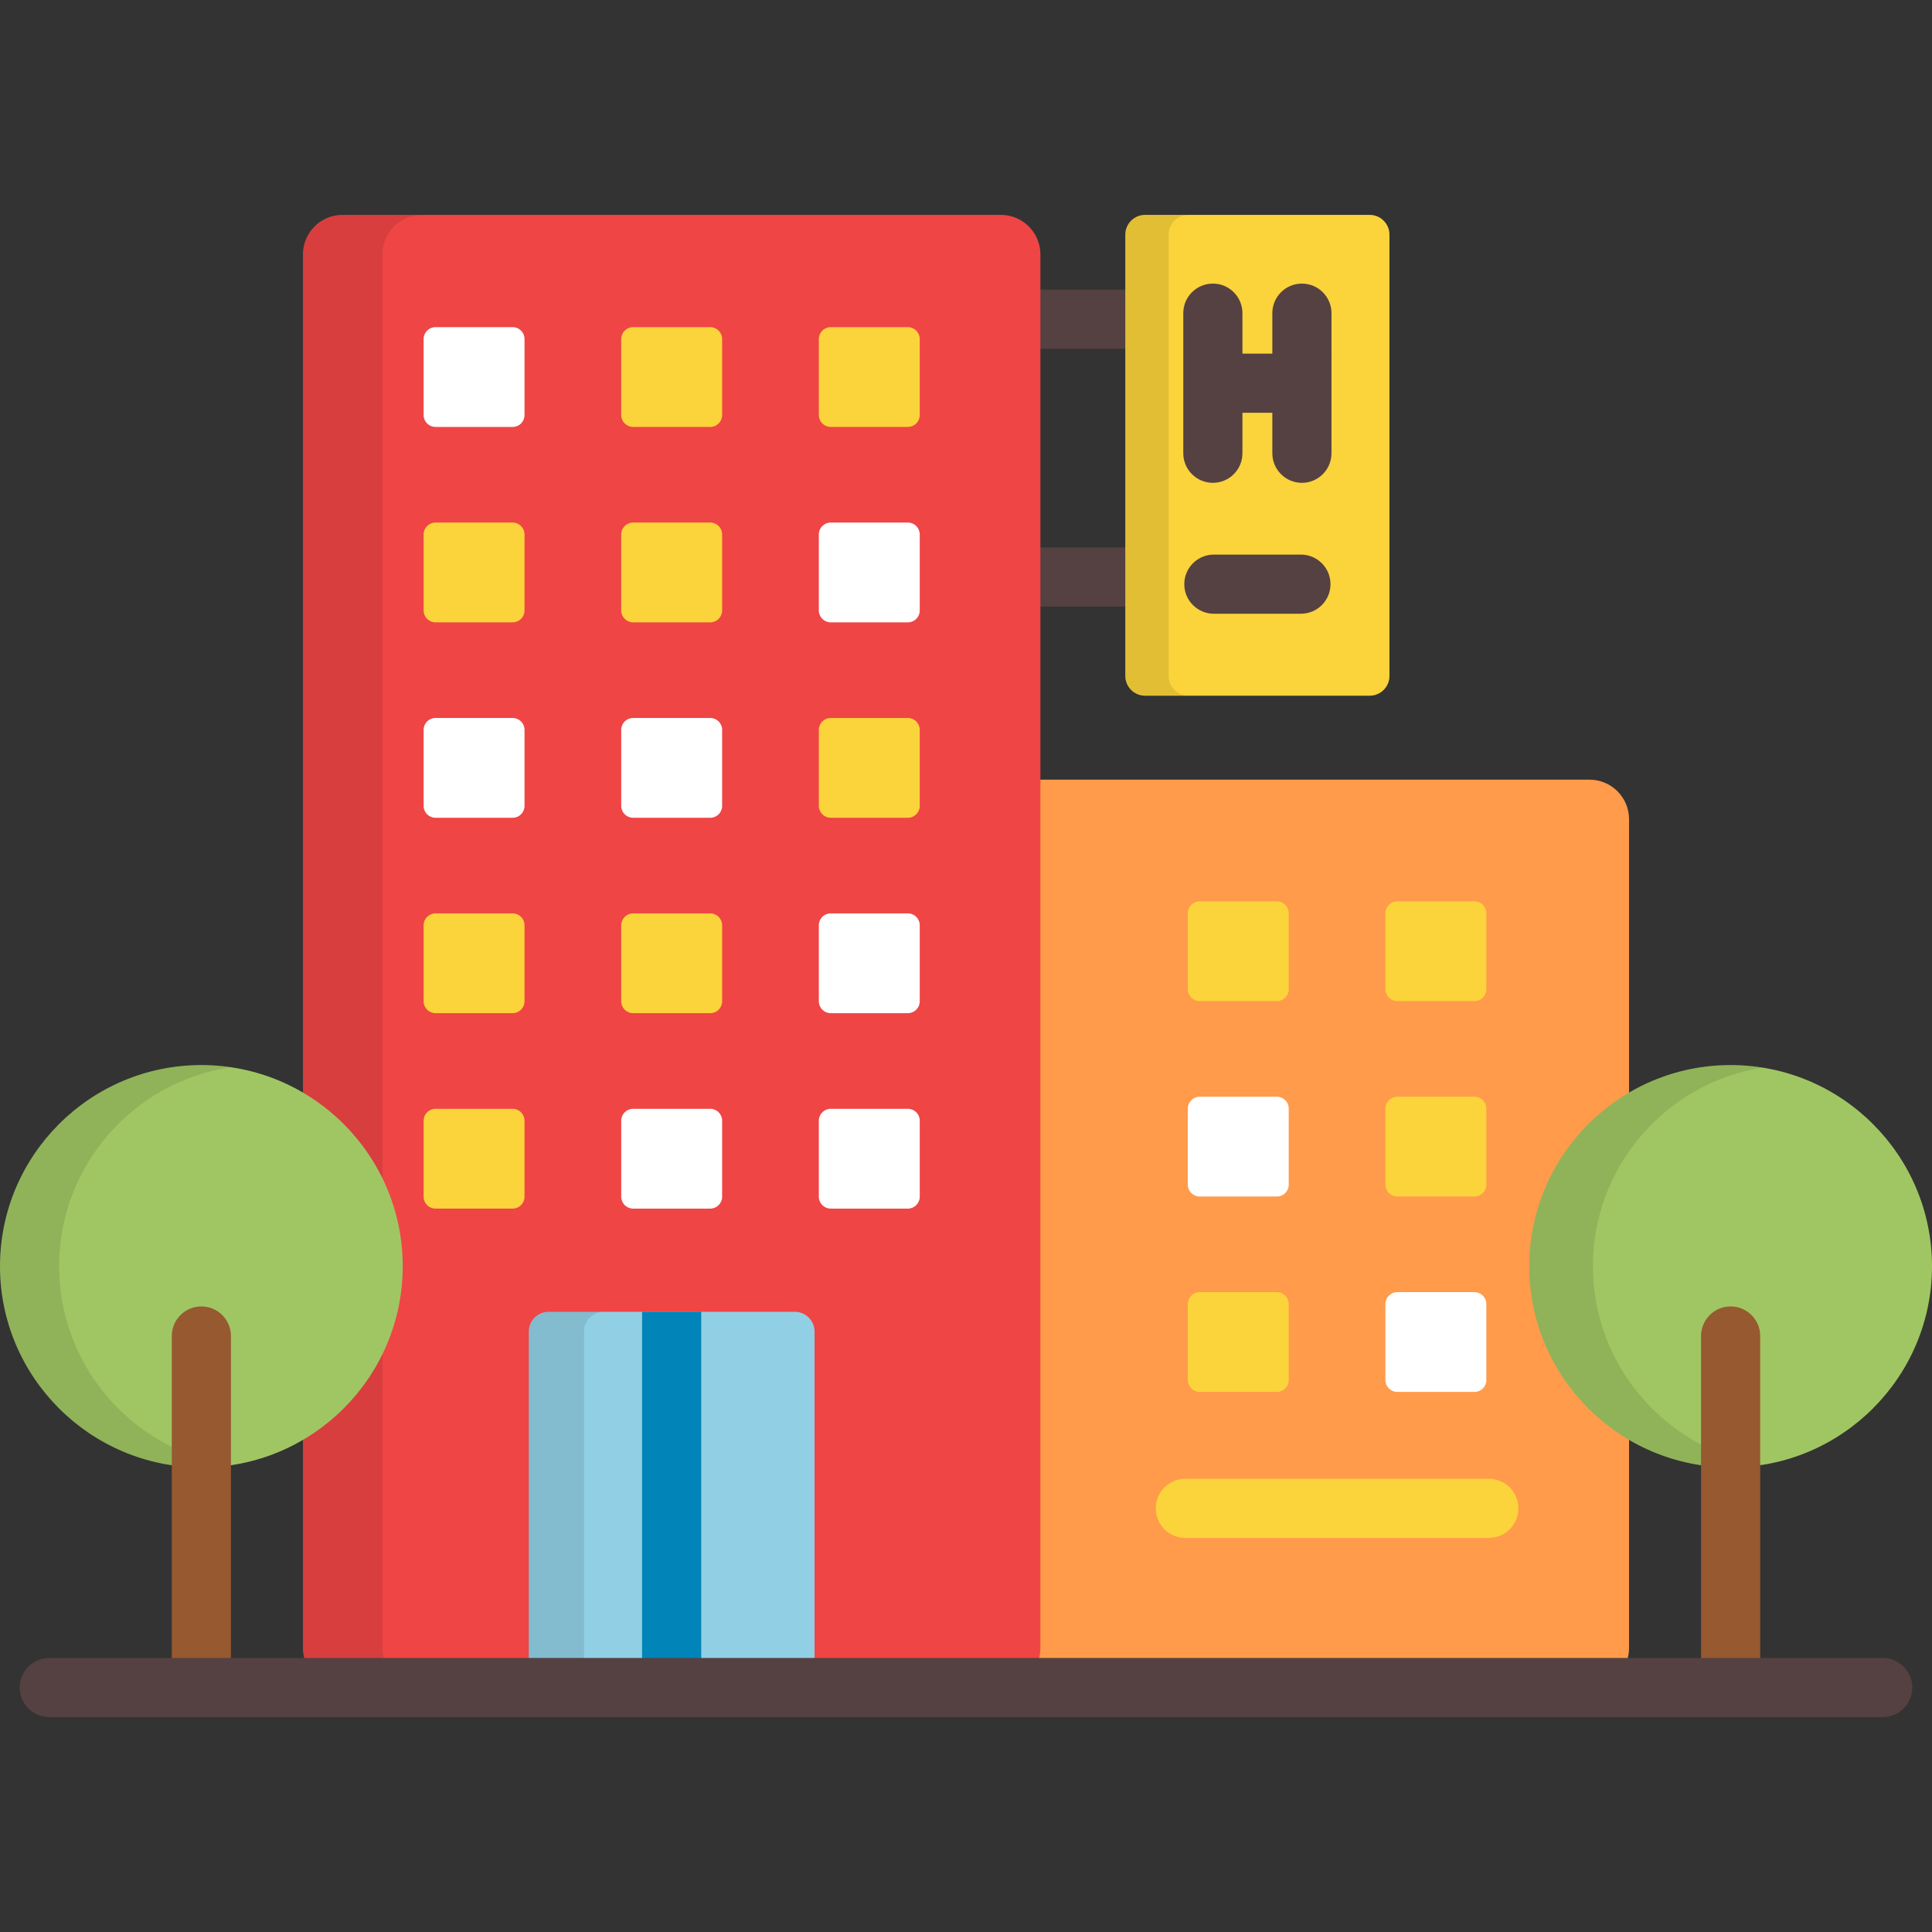 <?xml version="1.0" encoding="iso-8859-1"?>
<!-- Generator: Adobe Illustrator 19.0.0, SVG Export Plug-In . SVG Version: 6.00 Build 0)  -->
<svg version="1.1" id="Layer_1" xmlns="http://www.w3.org/2000/svg" xmlns:xlink="http://www.w3.org/1999/xlink" x="0px" y="0px"
	 viewBox="0 0 512 512" style="enable-background:new 0 0 512 512;" xml:space="preserve">
<rect x="0" y="0" width="512" height="512" fill="#333333" stroke="none"/>
<rect x="274.808" y="76.758" style="fill:#554141;" width="26.122" height="15.673"/>
<path style="fill:#FF9B4B;" d="M430.132,442.253c0.996-1.599,1.581-3.475,1.581-5.487V217.071c0-5.747-4.702-10.449-10.449-10.449
	H273.565v235.631H430.132z"/>
<rect x="274.808" y="145.073" style="fill:#554141;" width="26.122" height="15.673"/>
<path style="fill:#EF4545;" d="M274.137,442.253c0.996-1.599,1.581-3.475,1.581-5.487V67.397c0-5.747-4.702-10.449-10.449-10.449
	H90.734c-5.747,0-10.449,4.702-10.449,10.449v369.368c0,2.011,0.586,3.889,1.581,5.487L274.137,442.253L274.137,442.253z"/>
<path style="opacity:0.1;enable-background:new    ;" d="M102.936,442.253c-0.996-1.599-1.581-3.475-1.581-5.487V67.397
	c0-5.747,4.702-10.449,10.449-10.449h-21.07c-5.747,0-10.449,4.702-10.449,10.449v369.368c0,2.011,0.586,3.889,1.581,5.487
	L102.936,442.253L102.936,442.253z"/>
<path style="fill:#91CFE5;" d="M215.842,442.253c0.004-0.089,0.026-0.172,0.026-0.262v-89.125c0-2.873-2.351-5.224-5.224-5.224
	H145.36c-2.873,0-5.224,2.351-5.224,5.224v89.125c0,0.09,0.022,0.174,0.026,0.262L215.842,442.253L215.842,442.253z"/>
<rect x="170.162" y="347.637" style="fill:#0184B8;" width="15.673" height="94.615"/>
<path style="opacity:0.1;enable-background:new    ;" d="M154.791,442.253c-0.004-0.089-0.026-0.172-0.026-0.262v-89.125
	c0-2.873,2.351-5.224,5.224-5.224h-14.629c-2.873,0-5.224,2.351-5.224,5.224v89.125c0,0.09,0.022,0.174,0.026,0.262L154.791,442.253
	L154.791,442.253z"/>
<path style="fill:#FFFFFF;" d="M139.004,110.007c0,1.724-1.411,3.135-3.135,3.135h-20.473c-1.724,0-3.135-1.411-3.135-3.135V89.832
	c0-1.724,1.411-3.135,3.135-3.135h20.473c1.724,0,3.135,1.411,3.135,3.135V110.007z"/>
<g>
	<path style="fill:#FBD33B;" d="M191.373,110.007c0,1.724-1.411,3.135-3.135,3.135h-20.473c-1.724,0-3.135-1.411-3.135-3.135V89.832
		c0-1.724,1.411-3.135,3.135-3.135h20.473c1.724,0,3.135,1.411,3.135,3.135V110.007z"/>
	<path style="fill:#FBD33B;" d="M243.743,110.007c0,1.724-1.411,3.135-3.135,3.135h-20.474c-1.724,0-3.135-1.411-3.135-3.135V89.832
		c0-1.724,1.411-3.135,3.135-3.135h20.474c1.724,0,3.135,1.411,3.135,3.135V110.007z"/>
	<path style="fill:#FBD33B;" d="M139.004,161.795c0,1.724-1.411,3.135-3.135,3.135h-20.473c-1.724,0-3.135-1.411-3.135-3.135
		v-20.176c0-1.724,1.411-3.135,3.135-3.135h20.473c1.724,0,3.135,1.411,3.135,3.135V161.795z"/>
	<path style="fill:#FBD33B;" d="M191.373,161.795c0,1.724-1.411,3.135-3.135,3.135h-20.473c-1.724,0-3.135-1.411-3.135-3.135
		v-20.176c0-1.724,1.411-3.135,3.135-3.135h20.473c1.724,0,3.135,1.411,3.135,3.135V161.795z"/>
</g>
<g>
	<path style="fill:#FFFFFF;" d="M243.743,161.795c0,1.724-1.411,3.135-3.135,3.135h-20.474c-1.724,0-3.135-1.411-3.135-3.135
		v-20.176c0-1.724,1.411-3.135,3.135-3.135h20.474c1.724,0,3.135,1.411,3.135,3.135V161.795z"/>
	<path style="fill:#FFFFFF;" d="M139.004,213.582c0,1.724-1.411,3.135-3.135,3.135h-20.473c-1.724,0-3.135-1.411-3.135-3.135
		v-20.175c0-1.724,1.411-3.135,3.135-3.135h20.473c1.724,0,3.135,1.411,3.135,3.135V213.582z"/>
	<path style="fill:#FFFFFF;" d="M191.373,213.582c0,1.724-1.411,3.135-3.135,3.135h-20.473c-1.724,0-3.135-1.411-3.135-3.135
		v-20.175c0-1.724,1.411-3.135,3.135-3.135h20.473c1.724,0,3.135,1.411,3.135,3.135V213.582z"/>
</g>
<g>
	<path style="fill:#FBD33B;" d="M243.743,213.582c0,1.724-1.411,3.135-3.135,3.135h-20.474c-1.724,0-3.135-1.411-3.135-3.135
		v-20.175c0-1.724,1.411-3.135,3.135-3.135h20.474c1.724,0,3.135,1.411,3.135,3.135V213.582z"/>
	<path style="fill:#FBD33B;" d="M139.004,265.369c0,1.724-1.411,3.135-3.135,3.135h-20.473c-1.724,0-3.135-1.411-3.135-3.135
		v-20.176c0-1.724,1.411-3.135,3.135-3.135h20.473c1.724,0,3.135,1.411,3.135,3.135V265.369z"/>
	<path style="fill:#FBD33B;" d="M191.373,265.369c0,1.724-1.411,3.135-3.135,3.135h-20.473c-1.724,0-3.135-1.411-3.135-3.135
		v-20.176c0-1.724,1.411-3.135,3.135-3.135h20.473c1.724,0,3.135,1.411,3.135,3.135V265.369z"/>
</g>
<path style="fill:#FFFFFF;" d="M243.743,265.369c0,1.724-1.411,3.135-3.135,3.135h-20.474c-1.724,0-3.135-1.411-3.135-3.135v-20.176
	c0-1.724,1.411-3.135,3.135-3.135h20.474c1.724,0,3.135,1.411,3.135,3.135V265.369z"/>
<path style="fill:#FBD33B;" d="M139.004,317.156c0,1.724-1.411,3.135-3.135,3.135h-20.473c-1.724,0-3.135-1.411-3.135-3.135V296.98
	c0-1.724,1.411-3.135,3.135-3.135h20.473c1.724,0,3.135,1.411,3.135,3.135V317.156z"/>
<g>
	<path style="fill:#FFFFFF;" d="M191.373,317.156c0,1.724-1.411,3.135-3.135,3.135h-20.473c-1.724,0-3.135-1.411-3.135-3.135V296.98
		c0-1.724,1.411-3.135,3.135-3.135h20.473c1.724,0,3.135,1.411,3.135,3.135V317.156z"/>
	<path style="fill:#FFFFFF;" d="M243.743,317.156c0,1.724-1.411,3.135-3.135,3.135h-20.474c-1.724,0-3.135-1.411-3.135-3.135V296.98
		c0-1.724,1.411-3.135,3.135-3.135h20.474c1.724,0,3.135,1.411,3.135,3.135V317.156z"/>
</g>
<g>
	<path style="fill:#FBD33B;" d="M341.526,262.168c0,1.724-1.411,3.135-3.135,3.135h-20.474c-1.724,0-3.135-1.411-3.135-3.135
		v-20.176c0-1.724,1.411-3.135,3.135-3.135h20.474c1.724,0,3.135,1.411,3.135,3.135V262.168z"/>
	<path style="fill:#FBD33B;" d="M393.895,262.168c0,1.724-1.411,3.135-3.135,3.135h-20.473c-1.724,0-3.135-1.411-3.135-3.135
		v-20.176c0-1.724,1.411-3.135,3.135-3.135h20.473c1.724,0,3.135,1.411,3.135,3.135V262.168z"/>
</g>
<path style="fill:#FFFFFF;" d="M341.526,313.955c0,1.724-1.411,3.135-3.135,3.135h-20.474c-1.724,0-3.135-1.411-3.135-3.135v-20.176
	c0-1.724,1.411-3.135,3.135-3.135h20.474c1.724,0,3.135,1.411,3.135,3.135V313.955z"/>
<g>
	<path style="fill:#FBD33B;" d="M393.895,313.955c0,1.724-1.411,3.135-3.135,3.135h-20.473c-1.724,0-3.135-1.411-3.135-3.135
		v-20.176c0-1.724,1.411-3.135,3.135-3.135h20.473c1.724,0,3.135,1.411,3.135,3.135V313.955z"/>
	<path style="fill:#FBD33B;" d="M341.526,365.742c0,1.724-1.411,3.135-3.135,3.135h-20.474c-1.724,0-3.135-1.411-3.135-3.135
		v-20.175c0-1.724,1.411-3.135,3.135-3.135h20.474c1.724,0,3.135,1.411,3.135,3.135V365.742z"/>
</g>
<path style="fill:#FFFFFF;" d="M393.895,365.742c0,1.724-1.411,3.135-3.135,3.135h-20.473c-1.724,0-3.135-1.411-3.135-3.135v-20.175
	c0-1.724,1.411-3.135,3.135-3.135h20.473c1.724,0,3.135,1.411,3.135,3.135V365.742z"/>
<g>
	<path style="fill:#FBD33B;" d="M394.557,407.564h-80.435c-4.328,0-7.837-3.509-7.837-7.837s3.509-7.837,7.837-7.837h80.435
		c4.328,0,7.837,3.509,7.837,7.837S398.886,407.564,394.557,407.564z"/>
	<path style="fill:#FBD33B;" d="M368.223,179.146c0,2.873-2.351,5.224-5.224,5.224h-59.557c-2.873,0-5.224-2.351-5.224-5.224V62.173
		c0-2.873,2.351-5.224,5.224-5.224h59.557c2.873,0,5.224,2.351,5.224,5.224V179.146z"/>
</g>
<path style="opacity:0.1;enable-background:new    ;" d="M309.709,179.146V62.173c0-2.873,2.351-5.224,5.224-5.224h-11.492
	c-2.873,0-5.224,2.351-5.224,5.224v116.974c0,2.873,2.351,5.224,5.224,5.224h11.492C312.06,184.371,309.709,182.02,309.709,179.146z
	"/>
<g>
	<path style="fill:#554141;" d="M345.02,75.157c-4.328,0-7.837,3.509-7.837,7.837V93.72h-7.925V82.994
		c0-4.328-3.509-7.837-7.837-7.837s-7.837,3.509-7.837,7.837v37.124c0,4.328,3.509,7.837,7.837,7.837s7.837-3.509,7.837-7.837
		v-10.725h7.925v10.725c0,4.328,3.509,7.837,7.837,7.837s7.837-3.509,7.837-7.837V82.994
		C352.857,78.666,349.348,75.157,345.02,75.157z"/>
	<path style="fill:#554141;" d="M344.758,162.649h-23.074c-4.328,0-7.837-3.509-7.837-7.837c0-4.328,3.509-7.837,7.837-7.837h23.074
		c4.328,0,7.837,3.509,7.837,7.837C352.595,159.141,349.086,162.649,344.758,162.649z"/>
</g>
<path style="fill:#A0C663;" d="M458.635,282.253c-29.425,0-53.365,23.916-53.365,53.313c0,29.396,23.94,53.312,53.365,53.312
	c29.425,0,53.365-23.916,53.365-53.312C512,306.168,488.06,282.253,458.635,282.253z"/>
<path style="opacity:0.1;enable-background:new    ;" d="M422.139,335.564c0-26.529,19.499-48.587,44.928-52.64
	c-2.747-0.44-5.562-0.673-8.432-0.673c-29.425,0-53.365,23.916-53.365,53.313c0,29.396,23.94,53.312,53.365,53.312
	c2.87,0,5.684-0.233,8.432-0.673C441.638,384.151,422.139,362.093,422.139,335.564z"/>
<path style="fill:#965930;" d="M466.472,442.253v-88.199c0-4.328-3.509-7.837-7.837-7.837c-4.328,0-7.837,3.509-7.837,7.837v88.199
	H466.472z"/>
<path style="fill:#A0C663;" d="M53.365,282.253C23.94,282.253,0,306.168,0,335.564c0,29.396,23.94,53.312,53.365,53.312
	s53.365-23.916,53.365-53.312C106.73,306.168,82.79,282.253,53.365,282.253z"/>
<path style="opacity:0.1;enable-background:new    ;" d="M15.673,335.564c0-26.727,19.789-48.918,45.498-52.729
	c-2.55-0.377-5.154-0.584-7.807-0.584C23.94,282.253,0,306.168,0,335.564c0,29.396,23.94,53.312,53.365,53.312
	c2.653,0,5.257-0.207,7.807-0.584C35.463,384.481,15.673,362.292,15.673,335.564z"/>
<path style="fill:#965930;" d="M61.202,442.253v-88.199c0-4.328-3.509-7.837-7.837-7.837s-7.837,3.509-7.837,7.837v88.199H61.202z"
	/>
<path style="fill:#554141;" d="M498.939,455.051H13.061c-4.328,0-7.837-3.509-7.837-7.837c0-4.328,3.509-7.837,7.837-7.837h485.878
	c4.328,0,7.837,3.509,7.837,7.837C506.775,451.543,503.267,455.051,498.939,455.051z"/>
<g>
</g>
<g>
</g>
<g>
</g>
<g>
</g>
<g>
</g>
<g>
</g>
<g>
</g>
<g>
</g>
<g>
</g>
<g>
</g>
<g>
</g>
<g>
</g>
<g>
</g>
<g>
</g>
<g>
</g>
</svg>
